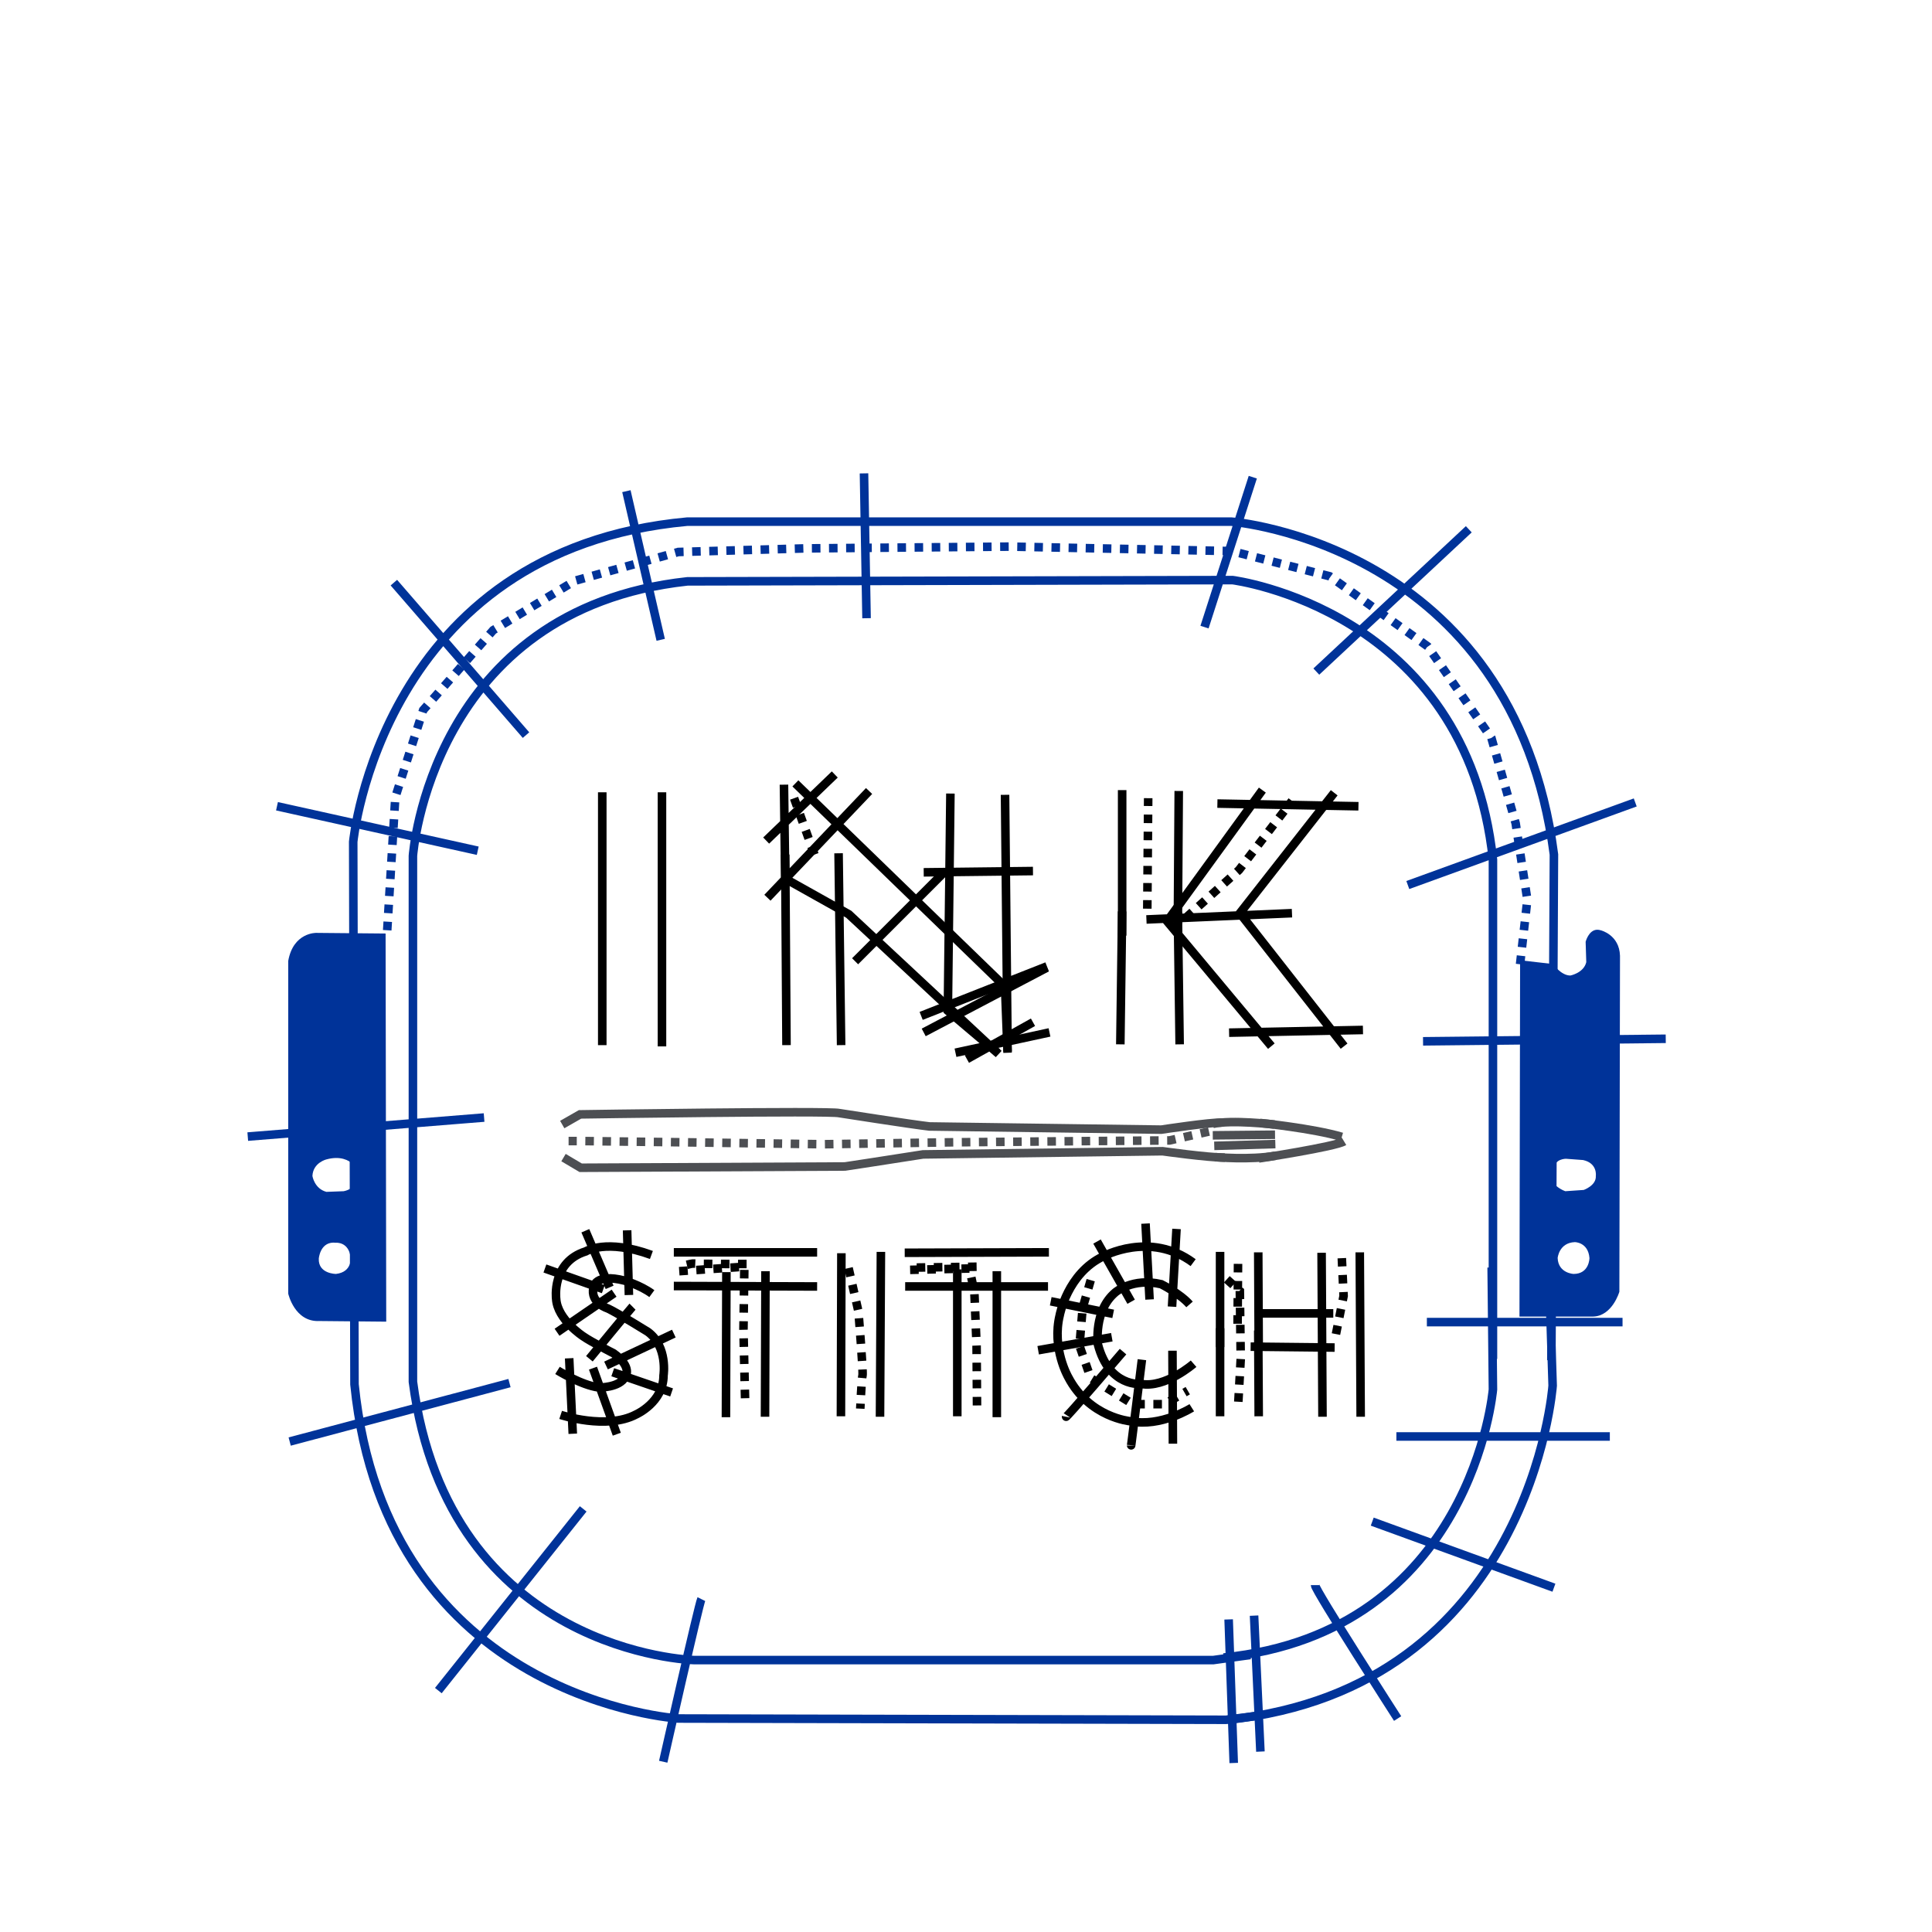 <?xml version="1.0" encoding="UTF-8" standalone="no"?>
<!-- Created with Inkscape (http://www.inkscape.org/) -->

<svg
   xmlns:inkstitch="http://inkstitch.org/namespace"
   xmlns:dc="http://purl.org/dc/elements/1.1/"
   xmlns:cc="http://creativecommons.org/ns#"
   xmlns:rdf="http://www.w3.org/1999/02/22-rdf-syntax-ns#"
   xmlns:svg="http://www.w3.org/2000/svg"
   xmlns="http://www.w3.org/2000/svg"
   xmlns:sodipodi="http://sodipodi.sourceforge.net/DTD/sodipodi-0.dtd"
   xmlns:inkscape="http://www.inkscape.org/namespaces/inkscape"
   width="4in"
   height="4in"
   viewBox="0 0 101.6 101.6"
   version="1.1"
   id="svg8"
   inkscape:version="0.92.2 (unknown)"
   enable-background="new"
   sodipodi:docname="InkStitch Multi Color.svg">
  <sodipodi:namedview
     id="base"
     pagecolor="#ffffff"
     bordercolor="#666666"
     borderopacity="1.0"
     inkscape:pageopacity="0"
     inkscape:pageshadow="2"
     inkscape:zoom="1.979899"
     inkscape:cx="55.709376"
     inkscape:cy="107.28777"
     inkscape:document-units="mm"
     inkscape:current-layer="layer3"
     showgrid="false"
     inkscape:snap-global="false"
     units="in"
     inkscape:window-width="1920"
     inkscape:window-height="1011"
     inkscape:window-x="0"
     inkscape:window-y="0"
     inkscape:window-maximized="1" />
  <defs
     id="defs2" />
  <g
     inkscape:groupmode="layer"
     style="display:inline"
     inkscape:label="Ink Stitch - Black"
     id="layer1">
    <g
       style="display:inline"
       id="g4808">
      <path
         embroider_zigzag_underlay_spacing_mm="1.2"
         embroider_zigzag_underlay_inset_mm=".04"
         embroider_zigzag_underlay="True"
         embroider_zigzag_spacing_mm="0.32"
         embroider_trim_after="True"
         embroider_satin_column="True"
         d="M 34.812,55.028 V 41.665 m -3.14,13.297 v -13.297"
         style="opacity:1;fill:none;fill-opacity:1;stroke:#000000;stroke-width:0.45;stroke-linecap:butt;stroke-linejoin:miter;stroke-miterlimit:4;stroke-dasharray:none;stroke-dashoffset:0;stroke-opacity:1"
         id="path4334"
         inkscape:connector-curvature="0" />
      <path
         id="path4357"
         style="opacity:1;fill:none;fill-opacity:1;stroke:#000000;stroke-width:0.45;stroke-linecap:butt;stroke-linejoin:miter;stroke-miterlimit:4;stroke-dasharray:none;stroke-dashoffset:0;stroke-opacity:1"
         d="M 44.233,54.961 44.099,44.872 M 41.36,54.961 41.293,44.939"
         embroider_satin_column="True"
         embroider_zigzag_underlay="True"
         embroider_zigzag_underlay_inset_mm=".04"
         embroider_zigzag_underlay_spacing_mm="1.2"
         embroider_zigzag_spacing_mm="0.33"
         inkscape:connector-curvature="0" />
      <path
         embroider_running_stitch_length_mm="2.5"
         inkscape:connector-curvature="0"
         id="path4380"
         d="M 42.83,44.939 41.694,41.798"
         style="opacity:1;fill:none;fill-opacity:1;stroke:#000000;stroke-width:0.45;stroke-linecap:butt;stroke-linejoin:miter;stroke-miterlimit:4;stroke-dasharray:0.45, 0.45;stroke-dashoffset:0;stroke-opacity:1" />
      <path
         id="path4416"
         style="opacity:1;fill:none;fill-opacity:1;stroke:#000000;stroke-width:0.45;stroke-linecap:butt;stroke-linejoin:miter;stroke-miterlimit:4;stroke-dasharray:none;stroke-dashoffset:0;stroke-opacity:1"
         d="m 50.247,55.362 4.944,-1.069 m -6.615,0 6.481,-3.408 m -10.089,-0.334 4.744,-4.744 m -9.354,1.403 5.345,-5.613 m -5.412,2.606 3.608,-3.475 m -2.071,0.468 11.025,10.691 0.134,3.475 m -11.76,-14.098 0.067,4.944 3.341,1.871 7.884,7.35"
         embroider_satin_column="True"
         embroider_zigzag_spacing_mm="0.33"
         embroider_zigzag_underlay="True"
         embroider_zigzag_underlay_inset_mm=".4"
         embroider_zigzag_underlay_spacing_mm="1.2"
         inkscape:connector-curvature="0" />
      <path
         embroider_zigzag_underlay_inset_mm=".04"
         embroider_zigzag_underlay_spacing_mm="1.2"
         embroider_zigzag_underlay="True"
         embroider_zigzag_spacing_mm="0.33"
         embroider_satin_column="True"
         d="m 48.576,45.874 5.746,-0.067 m -5.88,7.617 6.615,-2.606 m -4.209,4.878 3.475,-1.938 m -1.336,1.537 -0.134,-13.497 m -0.401,13.564 -2.606,-2.205 0.134,-11.426"
         style="opacity:1;fill:none;fill-opacity:1;stroke:#000000;stroke-width:0.45;stroke-linecap:butt;stroke-linejoin:miter;stroke-miterlimit:4;stroke-dasharray:none;stroke-dashoffset:0;stroke-opacity:1"
         id="path4451"
         inkscape:connector-curvature="0"
         embroider_trim_after="True" />
      <path
         embroider_zigzag_underlay_spacing_mm="1.2"
         embroider_zigzag_underlay_inset_mm=".04"
         embroider_zigzag_underlay="True"
         embroider_zigzag_spacing_mm="0.33"
         embroider_satin_column="True"
         d="m 62.035,54.92 -0.095,-6.945 m -3.024,6.945 0.094,-6.993"
         style="opacity:1;fill:none;fill-opacity:1;stroke:#000000;stroke-width:0.45;stroke-linecap:butt;stroke-linejoin:miter;stroke-miterlimit:4;stroke-dasharray:none;stroke-dashoffset:0;stroke-opacity:1"
         id="path4508"
         inkscape:connector-curvature="0" />
      <path
         style="opacity:1;fill:none;fill-opacity:1;stroke:#000000;stroke-width:0.45;stroke-linecap:butt;stroke-linejoin:miter;stroke-miterlimit:4;stroke-dasharray:0.45, 0.45;stroke-dashoffset:0;stroke-opacity:1"
         d="m 60.334,47.786 0.047,-5.811"
         id="path4539"
         inkscape:connector-curvature="0"
         embroider_running_stitch_length_mm="2.5" />
      <path
         embroider_zigzag_underlay_spacing_mm="1.2"
         embroider_zigzag_underlay_inset_mm=".04"
         embroider_zigzag_underlay="True"
         embroider_zigzag_spacing_mm=".33"
         embroider_satin_column="True"
         d="m 61.988,41.596 -0.047,6.993 m -2.929,-7.04 v 7.654"
         style="opacity:1;fill:none;fill-opacity:1;stroke:#000000;stroke-width:0.45;stroke-linecap:butt;stroke-linejoin:miter;stroke-miterlimit:4;stroke-dasharray:none;stroke-dashoffset:0;stroke-opacity:1"
         id="path4573"
         inkscape:connector-curvature="0" />
      <path
         style="opacity:1;fill:none;fill-opacity:1;stroke:#000000;stroke-width:0.45;stroke-linecap:butt;stroke-linejoin:miter;stroke-miterlimit:4;stroke-dasharray:0.45, 0.45;stroke-dashoffset:0;stroke-opacity:1"
         d="m 62.366,48.258 2.788,-2.504 2.788,-3.638"
         id="path4608"
         inkscape:connector-curvature="0"
         embroider_running_stitch_length_mm="2.5" />
      <path
         embroider_zigzag_underlay_spacing_mm="1.2"
         embroider_zigzag_underlay_inset_mm=".04"
         embroider_zigzag_underlay="True"
         embroider_zigzag_spacing_mm="0.33"
         embroider_satin_column="True"
         d="m 64.02,42.258 7.418,0.142 m -11.15,5.953 7.654,-0.331 m -3.307,6.284 7.04,-0.142 m -1.512,-12.473 -4.961,6.331 5.481,6.993 m -4.299,-13.465 -5.008,6.898 5.481,6.567"
         style="opacity:1;fill:none;fill-opacity:1;stroke:#000000;stroke-width:0.45;stroke-linecap:butt;stroke-linejoin:miter;stroke-miterlimit:4;stroke-dasharray:none;stroke-dashoffset:0;stroke-opacity:1"
         id="path4652"
         embroider_trim_after="True"
         inkscape:connector-curvature="0" />
      <path
         inkscape:connector-curvature="0"
         embroider_zigzag_underlay_spacing_mm="1.2"
         embroider_zigzag_underlay_inset_mm=".04"
         embroider_zigzag_underlay="True"
         embroider_zigzag_spacing_mm="0.33"
         embroider_satin_column="True"
         d="m 33.073,68.102 -0.094,-3.402 m -0.921,3 -1.276,-2.977 m 0.945,3.071 -3.071,-1.087 m 3.638,1.299 -3,2.055 m 3.969,-1.347 c -0.095,0.094 -2.268,2.74 -2.268,2.74 m 4.441,-1.323 -3.567,1.677 m 3.449,1.417 -3.095,-1.063 m 0.213,3.26 -1.252,-3.473 m -1.063,3.449 -0.189,-3.969 m -0.614,0.638 c 0,0 1.252,0.78 2.173,0.898 0,0 1.087,0.024 1.394,-0.567 0,0 0.402,-0.496 -0.614,-1.228 0,0 -1.205,-0.614 -1.606,-0.898 0,0 -1.347,-0.874 -1.417,-1.961 0,0 -0.26,-1.937 1.559,-2.504 0,0 1.063,-0.685 3.449,0.189 m -4.772,8.41 c 0,0 2.41,0.803 3.969,-0.024 0,0 1.441,-0.638 1.441,-2.055 0,0 0.236,-1.512 -0.827,-2.291 0,0 -1.559,-0.969 -2.102,-1.228 0,0 -0.945,-0.283 -0.756,-1.11 0,0 0.071,-0.756 1.63,-0.354 0,0 0.827,0.236 1.441,0.685"
         style="opacity:1;fill:none;fill-opacity:1;stroke:#000000;stroke-width:0.45;stroke-linecap:butt;stroke-linejoin:miter;stroke-miterlimit:4;stroke-dasharray:none;stroke-dashoffset:0;stroke-opacity:1"
         id="path4343" />
      <path
         style="opacity:1;fill:none;fill-opacity:1;stroke:#000000;stroke-width:0.45;stroke-linecap:butt;stroke-linejoin:miter;stroke-miterlimit:4;stroke-dasharray:0.45, 0.45;stroke-dashoffset:0;stroke-opacity:1"
         d="m 35.719,66.85 3.425,-0.236 -0.047,3.307 0.071,3.071 0.024,0.945"
         id="path4394"
         inkscape:connector-curvature="0"
         embroider_running_stitch_length_mm="2.5" />
      <path
         inkscape:connector-curvature="0"
         embroider_zigzag_underlay_spacing_mm="1.2"
         embroider_zigzag_underlay_inset_mm=".04"
         embroider_zigzag_underlay="True"
         embroider_zigzag_spacing_mm=".33"
         embroider_satin_column="True"
         d="m 40.231,74.504 0.024,-7.654 m -2.079,7.678 0.024,-7.63"
         style="opacity:1;fill:none;fill-opacity:1;stroke:#000000;stroke-width:0.45;stroke-linecap:butt;stroke-linejoin:miter;stroke-miterlimit:4;stroke-dasharray:none;stroke-dashoffset:0;stroke-opacity:1"
         id="path4448" />
      <path
         style="opacity:1;fill:none;fill-opacity:1;stroke:#000000;stroke-width:0.45;stroke-linecap:butt;stroke-linejoin:miter;stroke-miterlimit:4;stroke-dasharray:0.45, 0.45;stroke-dashoffset:0;stroke-opacity:1"
         d="m 39.262,66.472 c 0,0 -2.646,0 -2.764,-0.024 -0.118,-0.024 -0.732,0.165 -0.732,0.165"
         id="path4503"
         inkscape:connector-curvature="0"
         embroider_running_stitch_length_mm="2.5" />
      <path
         inkscape:connector-curvature="0"
         embroider_zigzag_underlay_spacing_mm="1.2"
         embroider_zigzag_underlay_inset_mm=".04"
         embroider_zigzag_underlay="True"
         embroider_zigzag_spacing_mm="0.33"
         embroider_satin_column="True"
         d="m 35.435,67.629 7.536,0.024 m -7.536,-1.795 h 7.536"
         style="opacity:1;fill:none;fill-opacity:1;stroke:#000000;stroke-width:0.45;stroke-linecap:butt;stroke-linejoin:miter;stroke-miterlimit:4;stroke-dasharray:none;stroke-dashoffset:0;stroke-opacity:1"
         id="path4561" />
      <path
         style="opacity:1;fill:none;fill-opacity:1;stroke:#000000;stroke-width:0.45;stroke-linecap:butt;stroke-linejoin:miter;stroke-miterlimit:4;stroke-dasharray:0.45, 0.45;stroke-dashoffset:0;stroke-opacity:1"
         d="m 44.625,66.684 0.52,2.291 c 0,0 0.26,3.213 0.213,3.355 -0.047,0.142 -0.118,1.748 -0.118,1.748"
         id="path4620"
         inkscape:connector-curvature="0"
         embroider_running_stitch_length_mm="2.5" />
      <path
         inkscape:connector-curvature="0"
         embroider_zigzag_underlay_spacing_mm="1.25"
         embroider_zigzag_underlay_inset_mm=".04"
         embroider_zigzag_underlay="True"
         embroider_zigzag_spacing_mm="0.33"
         embroider_satin_column="True"
         d="m 46.278,74.504 0.047,-8.67 m -2.102,8.646 0.024,-8.575"
         style="opacity:1;fill:none;fill-opacity:1;stroke:#000000;stroke-width:0.45;stroke-linecap:butt;stroke-linejoin:miter;stroke-miterlimit:4;stroke-dasharray:none;stroke-dashoffset:0;stroke-opacity:1"
         id="path4682" />
      <path
         style="opacity:1;fill:none;fill-opacity:1;stroke:#000000;stroke-width:0.45;stroke-linecap:butt;stroke-linejoin:miter;stroke-miterlimit:4;stroke-dasharray:0.45, 0.45;stroke-dashoffset:0;stroke-opacity:1"
         d="m 47.861,66.779 3.118,-0.071 0.26,1.228 0.118,2.835 0.024,3.473"
         id="path4745"
         inkscape:connector-curvature="0"
         sodipodi:nodetypes="ccccc"
         embroider_running_stitch_length_mm="2.5" />
      <path
         inkscape:connector-curvature="0"
         embroider_zigzag_underlay_spacing_mm="1.2"
         embroider_zigzag_underlay_inset_mm=".04"
         embroider_zigzag_underlay="True"
         embroider_zigzag_spacing_mm=".33"
         embroider_satin_column="True"
         d="m 52.421,74.527 v -7.678 m -2.079,7.63 v -7.725"
         style="opacity:1;fill:none;fill-opacity:1;stroke:#000000;stroke-width:0.45;stroke-linecap:butt;stroke-linejoin:miter;stroke-miterlimit:4;stroke-dasharray:none;stroke-dashoffset:0;stroke-opacity:1"
         id="path4811" />
      <path
         style="opacity:1;fill:none;fill-opacity:1;stroke:#000000;stroke-width:0.45;stroke-linecap:butt;stroke-linejoin:miter;stroke-miterlimit:4;stroke-dasharray:0.45, 0.45;stroke-dashoffset:0;stroke-opacity:1"
         d="m 51.358,66.614 -3.378,0.047"
         id="path4878"
         inkscape:connector-curvature="0"
         embroider_running_stitch_length_mm="2.5" />
      <path
         inkscape:connector-curvature="0"
         embroider_zigzag_underlay_spacing_mm="1.2"
         embroider_zigzag_underlay_inset_mm=".04"
         embroider_zigzag_underlay="True"
         embroider_zigzag_spacing_mm=".33"
         embroider_satin_column="True"
         d="m 47.601,67.653 h 7.512 m -7.536,-1.772 7.583,-0.024"
         style="opacity:1;fill:none;fill-opacity:1;stroke:#000000;stroke-width:0.45;stroke-linecap:butt;stroke-linejoin:miter;stroke-miterlimit:4;stroke-dasharray:none;stroke-dashoffset:0;stroke-opacity:1"
         id="path4948" />
      <path
         style="opacity:1;fill:none;fill-opacity:1;stroke:#000000;stroke-width:0.45;stroke-linecap:butt;stroke-linejoin:miter;stroke-miterlimit:4;stroke-dasharray:0.45, 0.45;stroke-dashoffset:0;stroke-opacity:1"
         d="m 57.358,67.322 -0.425,1.465 -0.165,1.984 0.591,1.701 2.221,1.37 h 1.654 l 1.228,-0.709"
         id="path5019"
         inkscape:connector-curvature="0"
         embroider_running_stitch_length_mm="2.5" />
      <path
         inkscape:connector-curvature="0"
         embroider_zigzag_underlay_spacing_mm="1.2"
         embroider_zigzag_underlay_inset_mm=".04"
         embroider_zigzag_underlay="True"
         embroider_zigzag_spacing_mm=".33"
         embroider_satin_column="True"
         d="m 61.657,71.031 0.024,4.89 m -1.63,-4.418 c 0,0 -0.567,4.583 -0.567,4.512 m -0.425,-4.937 c 0,0 -3.024,3.544 -3,3.425 m 2.41,-4.181 -3.874,0.685 m 3.945,-1.914 -3.284,-0.661 m 4.229,0.024 -1.795,-3.166 m 2.764,3.047 -0.213,-3.992 m 1.394,4.37 0.236,-4.087 m 0.803,9.402 c 0,0 -1.63,1.039 -3.236,0.709 0,0 -2.15,-0.189 -3.26,-2.315 0,0 -0.874,-1.512 -0.449,-3.26 0,0 0.402,-2.197 2.291,-3.095 0,0 2.457,-1.347 4.725,0.331 m 0.024,5.315 c 0,0 -1.488,1.299 -2.764,1.063 0,0 -1.677,0.189 -2.268,-2.079 0,0 -0.236,-1.772 0.921,-2.74 0,0 0.898,-0.78 2.41,-0.425 0,0 0.992,0.496 1.488,1.063"
         style="opacity:1;fill:none;fill-opacity:1;stroke:#000000;stroke-width:0.45;stroke-linecap:butt;stroke-linejoin:miter;stroke-miterlimit:4;stroke-dasharray:none;stroke-dashoffset:0;stroke-opacity:1"
         id="path5109" />
      <path
         style="opacity:1;fill:none;fill-opacity:1;stroke:#000000;stroke-width:0.45;stroke-linecap:butt;stroke-linejoin:miter;stroke-miterlimit:4;stroke-dasharray:0.45, 0.45;stroke-dashoffset:0;stroke-opacity:1"
         d="m 64.516,67.275 0.685,0.614 0.047,3.567 -0.142,2.528"
         id="path5184"
         inkscape:connector-curvature="0"
         embroider_running_stitch_length_mm="2.5" />
      <path
         inkscape:connector-curvature="0"
         embroider_zigzag_underlay_spacing_mm="1.2"
         embroider_zigzag_underlay_inset_mm=".04"
         embroider_zigzag_underlay="True"
         embroider_zigzag_spacing_mm=".33"
         embroider_satin_column="True"
         d="m 66.193,74.48 -0.024,-4.512 m -2.008,4.512 v -4.63"
         style="opacity:1;fill:none;fill-opacity:1;stroke:#000000;stroke-width:0.45;stroke-linecap:butt;stroke-linejoin:miter;stroke-miterlimit:4;stroke-dasharray:none;stroke-dashoffset:0;stroke-opacity:1"
         id="path5262" />
      <path
         style="opacity:1;fill:none;fill-opacity:1;stroke:#000000;stroke-width:0.45;stroke-linecap:butt;stroke-linejoin:miter;stroke-miterlimit:4;stroke-dasharray:0.45, 0.45;stroke-dashoffset:0;stroke-opacity:1"
         d="m 65.083,69.614 0.024,-3.449"
         id="path5341"
         inkscape:connector-curvature="0"
         embroider_running_stitch_length_mm="2.4" />
      <path
         inkscape:connector-curvature="0"
         embroider_zigzag_underlay_spacing_mm="1.2"
         embroider_zigzag_underlay_inset_mm=".04"
         embroider_zigzag_underlay="True"
         embroider_zigzag_spacing_mm=".33"
         embroider_satin_column="True"
         d="m 66.169,65.858 0.024,5.008 m -2.032,-5.032 -10e-7,5.008"
         style="opacity:1;fill:none;fill-opacity:1;stroke:#000000;stroke-width:0.45;stroke-linecap:butt;stroke-linejoin:miter;stroke-miterlimit:4;stroke-dasharray:none;stroke-dashoffset:0;stroke-opacity:1"
         id="path5423" />
      <path
         inkscape:connector-curvature="0"
         id="path5508"
         style="opacity:1;fill:none;fill-opacity:1;stroke:#000000;stroke-width:0.45;stroke-linecap:butt;stroke-linejoin:miter;stroke-miterlimit:4;stroke-dasharray:none;stroke-dashoffset:0;stroke-opacity:1"
         d="m 66.075,69.07 4.04,-6e-6 m -4.347,1.748 4.418,0.047"
         embroider_satin_column="True"
         embroider_zigzag_spacing_mm=".33"
         embroider_zigzag_underlay="True"
         embroider_zigzag_underlay_inset_mm=".04"
         embroider_zigzag_underlay_spacing_mm="1.2" />
      <path
         embroider_running_stitch_length_mm="2.5"
         inkscape:connector-curvature="0"
         id="path5593"
         d="m 70.256,70.157 0.402,-2.008 -0.094,-1.984"
         style="opacity:1;fill:none;fill-opacity:1;stroke:#000000;stroke-width:0.45;stroke-linecap:butt;stroke-linejoin:miter;stroke-miterlimit:4;stroke-dasharray:0.45, 0.45;stroke-dashoffset:0;stroke-opacity:1" />
      <path
         inkscape:connector-curvature="0"
         id="path5681"
         style="opacity:1;fill:none;fill-opacity:1;stroke:#000000;stroke-width:0.45;stroke-linecap:butt;stroke-linejoin:miter;stroke-miterlimit:4;stroke-dasharray:none;stroke-dashoffset:0;stroke-opacity:1"
         d="m 71.508,65.858 0.047,8.646 m -2.055,-8.623 0.047,8.623"
         embroider_satin_column="True"
         embroider_zigzag_spacing_mm=".33"
         embroider_trim_after="True"
         embroider_zigzag_underlay="True"
         embroider_zigzag_underlay_inset_mm=".04"
         embroider_zigzag_underlay_spacing_mm="1.2" />
    </g>
  </g>
  <g
     style="display:inline"
     inkscape:label="Needle - Grey"
     id="layer3"
     inkscape:groupmode="layer">
    <g
       style="display:inline"
       id="g4815">
      <path
         inkscape:connector-curvature="0"
         id="path4730"
         style="opacity:1;fill:none;fill-opacity:1;stroke:#4d4f53;stroke-width:0.45;stroke-linecap:butt;stroke-linejoin:miter;stroke-miterlimit:4;stroke-dasharray:none;stroke-dashoffset:0;stroke-opacity:1"
         d="m 67.051,59.672 -3.274,0.033 m 3.241,-0.568 c 0,0 -2.272,-0.267 -3.241,-0.033"
         embroider_satin_column="True"
         embroider_zigzag_spacing_mm="0.33" />
      <path
         embroider_running_stitch_length_mm="2.5"
         inkscape:connector-curvature="0"
         id="path4771"
         d="M 63.577,59.505 61.505,59.973 57.329,60.006 49.946,60.073 43.298,60.173 36.115,60.073 30.669,60.006 h -0.768"
         style="opacity:1;fill:none;fill-opacity:1;stroke:#4d4f53;stroke-width:0.45;stroke-linecap:butt;stroke-linejoin:miter;stroke-miterlimit:4;stroke-dasharray:0.45, 0.45;stroke-dashoffset:0;stroke-opacity:1" />
      <path
         inkscape:connector-curvature="0"
         id="path4815"
         style="opacity:1;fill:none;fill-opacity:1;stroke:#4d4f53;stroke-width:0.45;stroke-linecap:butt;stroke-linejoin:miter;stroke-miterlimit:4;stroke-dasharray:none;stroke-dashoffset:0;stroke-opacity:1"
         d="m 29.634,60.875 0.902,0.535 13.898,-0.067 c 0,0 2.639,-0.401 4.109,-0.635 l 12.595,-0.167 c 0,0 2.372,0.334 3.274,0.334 m -34.845,-1.737 0.935,-0.535 c 0,0 13.13,-0.2 13.631,-0.067 0,0 3.842,0.601 4.744,0.702 l 12.194,0.167 c 0,0 2.639,-0.401 3.174,-0.367"
         embroider_satin_column="True"
         embroider_zigzag_spacing_mm=".33"
         embroider_center_walk_underlay="True"
         embroider_center_walk_underlay_stitch_length_mm="2.5" />
      <path
         inkscape:connector-curvature="0"
         embroider_zigzag_spacing_mm="0.33"
         embroider_satin_column="True"
         d="m 63.902,60.849 c 0,0 1.843,0.165 3.166,-0.071 m -3.213,-0.52 3.213,-0.094"
         style="opacity:1;fill:none;fill-opacity:1;stroke:#4d4f53;stroke-width:0.45;stroke-linecap:butt;stroke-linejoin:miter;stroke-miterlimit:4;stroke-dasharray:none;stroke-dashoffset:0;stroke-opacity:1"
         id="path4862" />
      <path
         inkscape:connector-curvature="0"
         id="path4911"
         style="opacity:1;fill:none;fill-opacity:1;stroke:#4d4f53;stroke-width:0.45;stroke-linecap:butt;stroke-linejoin:miter;stroke-miterlimit:4;stroke-dasharray:none;stroke-dashoffset:0;stroke-opacity:1"
         d="m 66.264,59.054 c 0,0 2.788,0.283 4.299,0.732 m -4.37,1.134 c 0,0 4.016,-0.614 4.488,-0.898"
         embroider_satin_column="True"
         embroider_zigzag_spacing_mm="0.33"
         embroider_center_walk_underlay="True"
         embroider_center_walk_underlay_stitch_length_mm="2.5"
         embroider_trim_after="True" />
    </g>
  </g>
  <g
     inkscape:label="Hoop - Green"
     id="layer2"
     inkscape:groupmode="layer"
     style="display:inline">
    <g
       id="g4828">
      <path
         style="opacity:1;fill:#003399;fill-opacity:1;stroke:none;stroke-width:1.701;stroke-linecap:butt;stroke-linejoin:miter;stroke-miterlimit:4;stroke-dasharray:none;stroke-dashoffset:0;stroke-opacity:1"
         d="m 62.756,185.127 c 0,0 -4.546,-0.127 -5.557,5.555 v 66.039 c 0,0 1.263,5.682 6.188,5.43 l 13.258,0.127 -0.125,-77.025 z M 66.625,229.797 c 2.37,-0.042 3.455,1.291 3.455,1.291 v 4.168 c -0.379,0.884 -1.895,1.135 -1.895,1.135 l -3.41,0.127 c -2.399,-0.631 -2.777,-3.156 -2.777,-3.156 0.126,-2.652 2.777,-3.283 2.777,-3.283 0.687,-0.189 1.303,-0.272 1.85,-0.281 z m -0.514,16.795 c 0.175,-0.005 0.361,0.004 0.559,0.027 0,0 2.525,-0.252 2.904,2.904 0,0 0.379,2.904 -2.904,3.283 0,0 -3.534,-7.9e-4 -3.408,-3.031 0,0 0.221,-3.107 2.85,-3.184 z"
         transform="scale(0.265)"
         id="path5770"
         embroider_max_stitch_length_mm="4"
         embroider_fill_underlay="True"
         embroider_fill_underlay_angle="45"
         embroider_fill_underlay_inset_mm=".3"
         inkscape:connector-curvature="0" />
      <path
         embroider_running_stitch_length_mm="2.5"
         inkscape:connector-curvature="0"
         id="path5866"
         d="m 20.363,48.92 0.425,-6.993 1.465,-4.583 3.685,-4.205 4.299,-2.599 5.433,-1.512 6.662,-0.189 10.82,-0.094 11.623,0.236 5.15,1.323 5.15,3.685 3.355,4.819 1.276,4.488 0.614,4.016 -0.425,3.78"
         style="opacity:1;fill:none;fill-opacity:1;stroke:#003399;stroke-width:0.45;stroke-linecap:butt;stroke-linejoin:miter;stroke-miterlimit:4;stroke-dasharray:0.45, 0.45;stroke-dashoffset:0;stroke-opacity:1" />
      <path
         embroider_angle="180"
         style="opacity:1;fill:#003399;fill-opacity:1;stroke:none;stroke-width:1.701;stroke-linecap:butt;stroke-linejoin:miter;stroke-miterlimit:4;stroke-dasharray:none;stroke-dashoffset:0;stroke-opacity:1"
         d="m 316.91,184.502 c -1.668,0.072 -2.248,2.393 -2.248,2.393 l 0.127,4.041 c -0.505,2.147 -3.156,2.65 -3.156,2.65 -1.894,0 -3.41,-2.273 -3.41,-2.273 l -6.566,-0.756 -0.125,70.709 h 14.646 c 3.788,-0.126 5.178,-4.924 5.178,-4.924 l 0.125,-66.67 c -0.126,-4.167 -3.787,-5.051 -3.787,-5.051 -0.284,-0.095 -0.545,-0.129 -0.783,-0.119 z m -6.162,45.449 3.41,0.254 c 2.904,0.631 2.525,3.156 2.525,3.156 0.126,1.894 -2.4,2.777 -2.4,2.777 l -3.662,0.252 c -1.389,-0.505 -2.271,-1.514 -2.271,-1.514 l 0.125,-3.158 c 0.126,-1.768 2.273,-1.768 2.273,-1.768 z m 1.768,16.541 c 0,0 2.652,0.001 2.904,3.158 0,0 4.8e-4,3.156 -3.156,3.156 0,0 -3.03,-0.126 -3.156,-3.156 0,0 0.251,-3.032 3.408,-3.158 z"
         transform="scale(0.265)"
         id="path5958"
         embroider_max_stitch_length_mm="4"
         embroider_fill_underlay="True"
         embroider_fill_underlay_angle="45"
         embroider_fill_underlay_inset_mm=".4"
         inkscape:connector-curvature="0" />
      <path
         id="path6164"
         style="opacity:1;fill:none;fill-opacity:1;stroke:#003399;stroke-width:0.45;stroke-linecap:butt;stroke-linejoin:miter;stroke-miterlimit:4;stroke-dasharray:none;stroke-dashoffset:0;stroke-opacity:1"
         d="m 75.036,69.528 h 10.29 m -11.893,6.014 h 11.225 m -12.495,4.477 9.555,3.475 M 69.156,83.359 c 0,0.267 4.343,7.016 4.343,7.016 m -7.55,-5.412 0.334,7.149 m 15.168,-25.524 0.2,6.281 c 0,0 -1.136,15.903 -17.105,17.573 m 13.898,-23.787 0.067,6.414 c 0,0 -1.069,12.762 -14.165,14.098"
         embroider_satin_column="True"
         embroider_zigzag_spacing_mm=".33"
         embroider_zigzag_underlay="True"
         embroider_zigzag_underlay_inset_mm=".04"
         embroider_zigzag_underlay_spacing_mm="1.2"
         inkscape:connector-curvature="0" />
      <path
         embroider_zigzag_underlay_spacing_mm="1.2"
         embroider_zigzag_underlay_inset_mm=".04"
         embroider_zigzag_underlay="True"
         embroider_zigzag_spacing_mm=".33"
         embroider_satin_column="True"
         d="M 74.835,54.761 87.598,54.627 m -13.564,-8.085 11.96,-4.343 m -16.771,-6.882 8.018,-7.484 m -13.898,5.145 2.539,-7.884 m -20.312,7.417 -0.134,-7.617 m -10.691,8.753 -1.804,-7.818 M 27.662,38.658 20.713,30.64 m 4.41,14.098 -10.557,-2.339 m 10.891,16.37 -12.428,1.002 m 13.764,12.963 -11.559,3.074 m 15.435,3.541 -7.617,9.555 m 13.831,-4.811 c -0.134,0.267 -2.005,8.553 -2.005,8.553 m 29.734,-7.484 0.267,7.55 m 1.203,-2.472 -1.604,0.2 -28.865,-0.067 h 0.067 c 0,0 -15.368,-0.935 -17.038,-17.573 l -0.067,-28.531 c 0,0 1.47,-15.368 17.573,-16.838 h 28.598 c 0,0 14.833,1.136 16.972,17.506 l -0.134,26.593 m -15.836,15.502 -1.938,0.267 h -27.328 c 0,0 -12.896,-0.334 -14.767,-14.633 V 45.006 c 0,0 0.935,-12.963 14.433,-14.433 l 28.665,-0.067 c 0,0 12.294,1.537 13.698,14.7 v 26.259"
         style="opacity:1;fill:none;fill-opacity:1;stroke:#003399;stroke-width:0.45;stroke-linecap:butt;stroke-linejoin:miter;stroke-miterlimit:4;stroke-dasharray:none;stroke-dashoffset:0;stroke-opacity:1"
         id="path6289"
         inkscape:connector-curvature="0"
         sodipodi:nodetypes="ccccccccccccccccccccccccccccccccccccccccccccc" />
    </g>
  </g>
</svg>
